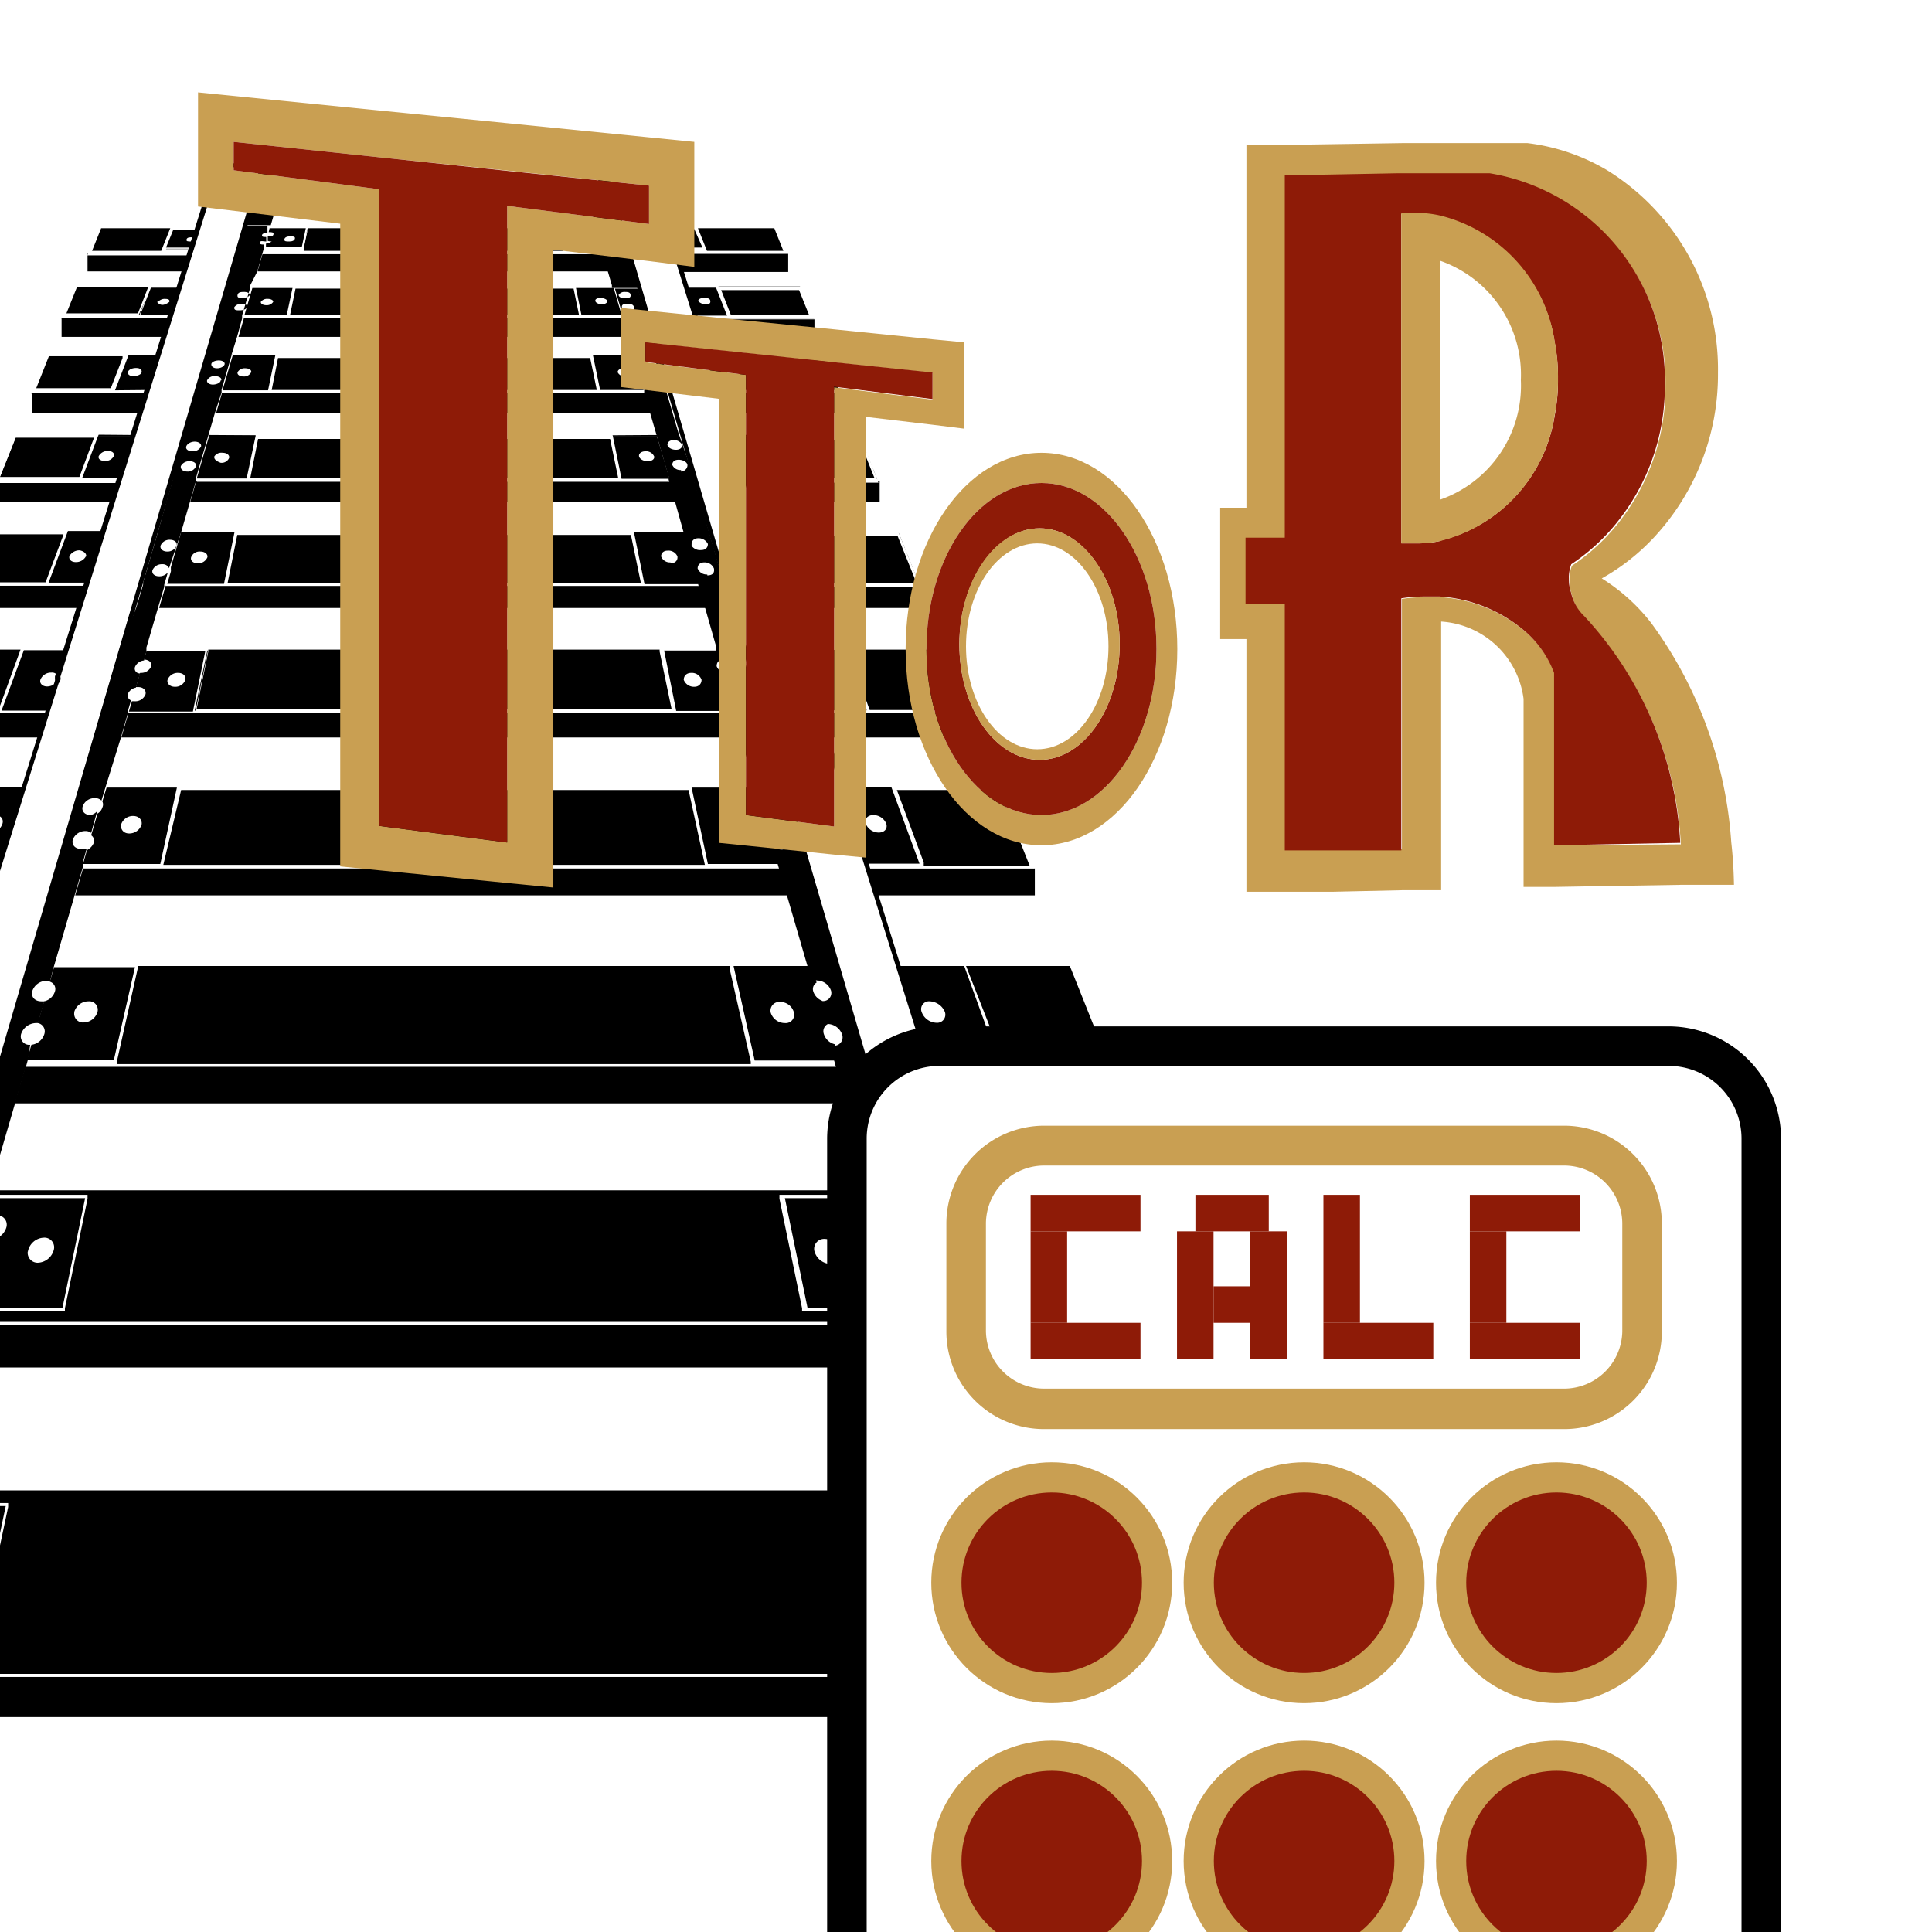 <svg id="Layer_1" data-name="Layer 1" xmlns="http://www.w3.org/2000/svg" viewBox="0 0 64 64"><defs><style>.cls-1{fill:#fff;}.cls-2{fill:none;}.cls-3{fill:#c99f52;}.cls-4,.cls-5{fill:#8e1b07;}.cls-4{stroke:#c99f52;stroke-miterlimit:10;}</style></defs><rect class="cls-1" width="64" height="64"/><polygon points="23.07 7.52 23.36 8.24 22.41 8.24 22.45 8.35 26.04 8.35 25.7 7.5 22.18 7.5 22.19 7.52 23.07 7.52"/><polygon points="6.3 8.24 5.43 8.24 5.72 7.52 6.53 7.52 6.54 7.5 3.32 7.5 2.98 8.35 6.27 8.35 6.3 8.24"/><polygon points="5.61 10.46 4.61 10.46 4.98 9.49 2.52 9.49 2.13 10.47 5.61 10.47 5.61 10.46"/><polygon points="24.18 10.46 23.11 10.46 23.11 10.47 26.89 10.47 26.5 9.49 23.8 9.49 24.18 10.46"/><polygon points="3.71 12.96 4.15 11.79 1.6 11.79 1.13 12.96 4.26 12.96 3.71 12.96"/><polygon points="25.08 12.96 24.52 12.96 27.89 12.96 27.42 11.79 24.64 11.79 25.08 12.96"/><polygon points="2.66 15.88 3.19 14.48 0.52 14.48 -0.04 15.88 3.63 15.88 2.66 15.88"/><polygon points="26.13 15.88 25.18 15.88 29.06 15.88 28.5 14.48 25.6 14.48 26.13 15.88"/><polygon points="2.19 17.65 -0.75 17.65 -1.43 19.35 1.55 19.35 2.19 17.65"/><polygon points="27.23 19.35 30.45 19.35 29.77 17.65 26.6 17.65 27.23 19.35"/><polygon points="26.55 21.48 28.02 21.48 28.79 23.54 32.13 23.54 31.3 21.46 26.54 21.46 26.55 21.48"/><polygon points="0.77 21.48 2.17 21.48 2.18 21.46 -2.27 21.46 -3.11 23.54 -0.01 23.54 0.77 21.48"/><polygon points="30.55 28.65 28.79 28.66 28.8 28.72 34.21 28.72 33.16 26.11 29.61 26.11 30.55 28.65"/><polygon points="29.82 31.97 31.98 31.96 33.16 35.15 30.81 35.15 30.85 35.27 36.83 35.27 35.49 31.91 29.8 31.91 29.82 31.97"/><polygon points="32.19 39.62 34.35 39.62 35.72 43.35 33.36 43.36 33.51 43.84 40.25 43.84 38.46 39.38 32.12 39.38 32.19 39.62"/><polygon points="37.15 55.49 44.92 55.49 42.45 49.31 35.22 49.31 35.38 49.83 37.92 49.82 39.69 54.65 36.89 54.66 37.15 55.49"/><polygon points="37.52 56.88 45 56.88 45 55.55 37.11 55.55 37.52 56.88"/><polygon points="40.33 45.3 40.33 43.89 33.47 43.89 33.91 45.3 40.33 45.3"/><polygon points="31.19 36.55 36.9 36.55 36.9 35.34 30.81 35.34 31.19 36.55"/><polygon points="29.04 29.66 34.28 29.66 34.28 28.77 28.77 28.77 29.04 29.66"/><polygon points="1.57 23.6 -3.19 23.6 -3.19 24.43 1.31 24.43 1.57 23.6"/><polygon points="27.41 24.43 32.21 24.43 32.21 23.6 27.15 23.6 27.41 24.43"/><polygon points="26.07 20.14 30.53 20.14 30.53 19.4 25.84 19.4 26.07 20.14"/><polygon points="2.88 19.4 -1.51 19.4 -1.51 20.14 2.65 20.14 2.88 19.4"/><polygon points="3.96 15.94 -0.12 15.94 -0.12 16.63 3.74 16.63 3.96 15.94"/><polygon points="24.98 16.63 29.14 16.63 29.14 15.94 24.76 15.94 24.98 16.63"/><polygon points="4.87 13.03 1.05 13.03 1.05 13.68 4.66 13.68 4.87 13.03"/><polygon points="24.05 13.68 27.97 13.68 27.97 13.03 23.85 13.03 24.05 13.68"/><polygon points="6.31 8.4 2.9 8.4 2.9 8.99 6.13 8.99 6.31 8.4"/><polygon points="5.64 10.54 2.04 10.54 2.04 11.16 5.45 11.16 5.64 10.54"/><polygon points="23.27 11.16 26.98 11.16 26.98 10.54 23.08 10.54 23.27 11.16"/><polygon points="19.92 8.25 18.74 8.25 18.59 7.53 19.7 7.53 19.7 7.5 9.02 7.5 9.01 7.53 10.19 7.53 10.05 8.25 8.8 8.25 8.77 8.35 19.95 8.35 19.92 8.25"/><polygon points="8.15 10.47 8.15 10.47 8.41 10.47 8.15 10.47"/><polygon points="9.56 10.47 19.23 10.47 19.03 9.49 9.76 9.49 9.56 10.47"/><polygon points="8.94 12.96 19.84 12.96 19.6 11.79 9.18 11.79 8.94 12.96"/><polygon points="8.52 14.48 8.23 15.88 20.55 15.88 20.27 14.48 8.52 14.48"/><polygon points="7.48 19.35 21.3 19.35 20.95 17.65 7.83 17.65 7.48 19.35"/><polygon points="4.93 21.49 6.88 21.49 6.45 23.54 22.34 23.54 21.91 21.49 23.78 21.49 23.77 21.46 4.94 21.46 4.93 21.49"/><polygon points="2.82 28.72 25.9 28.72 25.88 28.66 23.42 28.67 22.87 26.11 5.92 26.11 5.37 28.67 2.84 28.66 2.82 28.72"/><polygon points="0.94 35.17 0.91 35.28 27.81 35.28 27.78 35.18 24.96 35.18 24.24 32 26.85 31.99 26.83 31.92 1.89 31.92 1.87 31.99 4.54 32 3.83 35.18 0.94 35.17"/><polygon points="-1.47 43.37 -1.6 43.84 30.3 43.84 30.16 43.37 26.65 43.38 25.88 39.64 29.07 39.63 29 39.38 -0.3 39.38 -0.38 39.63 2.88 39.64 2.11 43.38 -1.47 43.37"/><polygon points="-4.77 54.67 -5.01 55.49 33.7 55.49 33.46 54.67 29.53 54.68 28.54 49.85 32.05 49.84 31.9 49.31 -3.2 49.31 -3.36 49.84 0.23 49.85 -0.77 54.68 -4.77 54.67"/><polygon points="-5.08 55.55 -5.47 56.88 34.16 56.88 33.77 55.55 -5.08 55.55"/><polygon points="-2.08 45.3 30.78 45.3 30.37 43.89 -1.68 43.89 -2.08 45.3"/><polygon points="0.48 36.55 28.24 36.55 27.88 35.34 0.84 35.34 0.48 36.55"/><polygon points="2.49 29.66 26.23 29.66 25.97 28.77 2.75 28.77 2.49 29.66"/><polygon points="4.02 24.43 24.7 24.43 24.46 23.6 4.26 23.6 4.02 24.43"/><polygon points="5.27 20.14 23.45 20.14 23.23 19.4 5.49 19.4 5.27 20.14"/><polygon points="6.3 16.63 22.42 16.63 22.22 15.94 6.5 15.94 6.3 16.63"/><polygon points="21.37 13.03 7.35 13.03 7.16 13.68 21.56 13.68 21.37 13.03"/><polygon points="20.02 8.4 8.7 8.4 8.53 8.99 20.19 8.99 20.02 8.4"/><polygon points="20.64 10.54 8.08 10.54 7.9 11.16 20.82 11.16 20.64 10.54"/><path class="cls-1" d="M25.65,7.56l.3.75H23.42l-.06-.15-.24-.6h2.53m.07-.1H22.1l0,.13H23l.24.61h-.93l.07.21h3.71l-.39-1Z"/><path class="cls-1" d="M5.64,7.56l-.24.6-.06.15H3.05l.3-.75H5.64m1-.1H3.28l-.39,1H6.3l.06-.21H5.5l.24-.61h.82Z"/><path class="cls-1" d="M4.89,9.56l-.32.82v0H2.2l.35-.87H4.89M6,9.45H2.48L2,10.53h3.6l0-.11h-1L5,9.53H6Z"/><path class="cls-1" d="M26.45,9.56l.35.87H24.21l0,0-.32-.82h2.58m.07-.11h-3.8l0,.08h1l.35.89H23l0,.11H27l-.44-1.08Z"/><polygon points="5.26 11.75 4.22 11.75 5.26 11.76 5.26 11.75"/><polygon class="cls-1" points="5.26 11.75 4.22 11.75 5.26 11.76 5.26 11.75"/><path class="cls-1" d="M4.06,11.86l-.39,1v0H1.2l.42-1.06H4.06m.16-.11H1.55L1,13H4.86l0-.1H3.77l.45-1.17Z"/><path class="cls-1" d="M27.38,11.86l.42,1.06H25.1v0l-.39-1h2.68m.07-.11h-2.9L25,12.92H23.8l0,.1H28l-.51-1.27Z"/><polygon points="24.55 11.75 23.44 11.75 23.44 11.76 24.55 11.75"/><polygon class="cls-1" points="24.55 11.75 23.44 11.75 23.44 11.76 24.55 11.75"/><path class="cls-1" d="M3.1,14.54,2.63,15.8l0,0H0l.52-1.3H3.1m.15-.1H.48L-.13,16H4l0-.11H2.73Z"/><path class="cls-1" d="M28.45,14.54l.52,1.3H26.15v0l-.48-1.26h2.79m.07-.1h-3l.53,1.4H24.72l0,.11h4.38Z"/><path class="cls-1" d="M2.1,17.72l-.59,1.57v0H-1.36l.64-1.59H2.1m1.33-.11H-.8l-.72,1.81H2.86l0-.09H1.61l.64-1.71H3.43Z"/><path class="cls-1" d="M29.72,17.72l.64,1.59h-3.1v0l-.59-1.57h3.06m.07-.11H26.51l.64,1.71H25.8l0,.09h4.69l-.73-1.81Z"/><path class="cls-1" d="M31.25,21.52l.79,2H28.81l-.73-2h3.17m.07-.1H26.46l0,.12H28l.74,2H27.12l0,.08H32.2l-.88-2.19Z"/><path class="cls-1" d="M.68,21.52l-.73,2H-3l.79-2H.68m1.56-.1H-2.32l-.88,2.19H1.56l0-.08H.05l.74-2H2.2l0-.12Z"/><path class="cls-1" d="M-.91,26.17l-.89,2.4,0,.11H-5.12l1-2.51h3.2m1.7-.11h-5l-1.09,2.72H-.06l0-.17H-1.7l.94-2.53H.78Z"/><path class="cls-1" d="M33.11,26.17l1,2.51H30.6l0-.11-.89-2.4h3.44m.07-.11H27.91v0h1.61l.94,2.53H28.7l.05.17h5.52l-1.09-2.72Z"/><path class="cls-1" d="M35.44,32l1.3,3.25H33.22l0-.14L32,32h3.4m.07-.11H29.72l.05.16h2.17l1.13,3.09H30.73l.07.23h6.1l-1.39-3.47Z"/><path class="cls-1" d="M38.43,39.43l1.74,4.36H33.55l-.12-.38H35.8l-.06-.15-1.33-3.63,0-.07H32.23l0-.14h6.24m.07-.1H32.05l.1.35h2.16l1.34,3.63H33.29l.18.58h6.86L38.5,39.33Z"/><path class="cls-1" d="M42.41,49.37l2.43,6.07H37.19L37,54.71h2.8l0-.14L38,49.84l0-.07H35.42l-.13-.41h7.12m.07-.11H35.15l.19.62h2.54l1.73,4.73H36.82l.29.93H45l-2.52-6.28Z"/><polygon points="27.96 13.03 27.96 13.03 27.96 13.04 27.96 13.03"/><polygon points="1.04 13.03 1.04 13.04 1.04 13.03 1.04 13.03"/><polygon points="23.84 13.04 27.96 13.04 27.96 13.03 23.84 13.03 23.84 13.04"/><polygon points="4.86 13.03 1.04 13.03 1.04 13.04 4.86 13.04 4.86 13.03"/><polygon points="22.58 9.01 26.11 9.01 26.11 8.41 22.4 8.41 22.58 9.01"/><polygon points="2.03 10.53 2.03 10.55 2.04 10.53 2.03 10.53"/><polygon points="26.97 10.53 26.96 10.53 26.97 10.55 26.97 10.53"/><polygon points="5.64 10.53 2.04 10.53 2.03 10.55 5.63 10.55 5.64 10.53"/><polygon points="23.06 10.55 26.97 10.55 26.96 10.53 23.06 10.53 23.06 10.55"/><polygon class="cls-2" points="24.69 24.45 4.01 24.45 3.53 26.06 25.16 26.06 24.69 24.45"/><polygon class="cls-2" points="28.23 36.55 0.47 36.55 -0.34 39.33 29.04 39.33 28.23 36.55"/><polygon class="cls-2" points="23.43 20.15 5.26 20.15 4.89 21.42 23.8 21.42 23.43 20.15"/><polygon class="cls-2" points="26.21 29.67 2.48 29.67 1.84 31.87 26.86 31.87 26.21 29.67"/><polygon class="cls-2" points="30.78 45.3 -2.08 45.3 -3.24 49.26 31.94 49.26 30.78 45.3"/><polygon class="cls-2" points="20.18 9.01 8.52 9.01 8.39 9.45 20.31 9.45 20.18 9.01"/><polygon class="cls-2" points="8.46 14.44 20.3 14.44 20.29 14.42 21.76 14.41 21.55 13.69 7.15 13.69 6.94 14.41 8.47 14.42 8.46 14.44"/><polygon class="cls-2" points="20.81 11.17 7.89 11.17 7.71 11.75 20.98 11.75 20.81 11.17"/><polygon class="cls-2" points="22.41 16.64 6.29 16.64 6 17.61 22.69 17.61 22.41 16.64"/><path class="cls-1" d="M18.53,7.56v.06l.13.61v.08h-8.6V8.23l.13-.61V7.56h8.3m1.19-.11H9l0,.14h1.19L10,8.21H8.75l-.06.21H20l-.06-.21H18.77l-.12-.62h1.11l0-.14Z"/><path class="cls-1" d="M19,9.56h0l.18.87H9.61l.18-.87H19m1.34-.11H8.39l0,.09H9.69l-.19.89H8.1l0,.1H20.62l0-.1H19.26l-.18-.89h1.25l0-.09Z"/><path class="cls-1" d="M19.55,11.86l.22,1.06H9l.21-1.06H19.55M21,11.75H9.13l-.24,1.16H7.37l0,.09h14l0-.09H19.88l-.24-1.16H21Z"/><path class="cls-1" d="M20.21,14.54l.27,1.3H8.29l.26-1.3H20.21m.09-.1H8.47l-.3,1.42H6.52l0,.1H22.21l0-.1H20.59l-.29-1.42Z"/><path class="cls-1" d="M20.9,17.72l.33,1.59H7.54l.32-1.59h13m1.79-.11H6v0H7.77l-.35,1.72H5.5l0,.08H23.22l0-.08H21.34L21,17.63H22.7v0Z"/><path class="cls-1" d="M21.85,21.52v.06l.4,1.92H6.51l.39-1.92v-.06H21.85m1.95-.1H4.89l0,.13h2l-.41,2H4.27l0,.07H24.44l0-.07H22.37l-.4-2h1.87l0-.13Z"/><path class="cls-1" d="M22.81,26.17l.54,2.48v0H5.41v0L6,26.17H22.81m2.35-.11H3.53v0H5.85l-.54,2.53H2.79l0,.16H26l0-.16H23.45l-.54-2.53h2.26v0Z"/><path class="cls-1" d="M24.17,32l0,.09.7,3.08v.08h-21l0-.08.69-3.08,0-.09H24.17M1,35.23H1m26.76,0h0m-.87-3.36h-25L1.79,32H4.47l-.7,3.08H.89l-.06.22h27l-.06-.22H25l-.69-3.08h2.61l-.05-.17Z"/><path class="cls-1" d="M29,39.43l0,.15H25.82l0,.13.75,3.63,0,.08h3.51l.11.37H-1.53l.1-.37H2.15l0-.08.75-3.63,0-.13H-.31l0-.15H29m.08-.1H-.34l-.11.36H2.82l-.75,3.63H-1.51l-.17.57H30.37l-.17-.57H26.69l-.75-3.63h3.2l-.1-.36Z"/><path class="cls-1" d="M31.86,49.37l.12.42H28.47l0,.13,1,4.72,0,.09h.09l3.84,0,.21.72H-4.94l.21-.72,3.92,0h.08l0-.09,1-4.72,0-.13H-3.29l.13-.42h35m.08-.11H-3.24l-.19.63H.16l-1,4.73h-4l-.27.92H33.77l-.27-.92H29.58l-1-4.73h3.52l-.18-.63Z"/><polygon points="21.35 13.03 7.34 13.03 7.34 13.04 21.36 13.04 21.35 13.03"/><polygon points="20.62 10.53 8.07 10.53 8.06 10.55 20.63 10.55 20.62 10.53"/><polygon points="7.71 11.75 6.87 11.75 6.87 11.76 7.71 11.76 7.71 11.75"/><polygon points="20.98 11.76 21.83 11.76 21.83 11.75 20.98 11.75 20.98 11.76"/><path class="cls-1" d="M1.44,41a.53.53,0,0,0-.52.41.33.33,0,0,0,.33.42.57.57,0,0,0,.53-.42A.32.32,0,0,0,1.44,41Z"/><path class="cls-1" d="M-.11,40.23a.57.57,0,0,0-.53.39A.31.31,0,0,0-.32,41a.56.56,0,0,0,.53-.4A.31.31,0,0,0-.11,40.23Z"/><path class="cls-1" d="M2.93,33.19a.5.5,0,0,0-.47.35.29.29,0,0,0,.31.35.49.49,0,0,0,.46-.35A.28.28,0,0,0,2.93,33.19Z"/><path class="cls-1" d="M1.47,34.25a.28.28,0,0,0-.22-.36L1,34.61a.51.51,0,0,0,.43-.36Z"/><path class="cls-1" d="M1.18,33.89a.53.53,0,0,0-.49.36.28.28,0,0,0,.3.36H1l.21-.72Z"/><path class="cls-1" d="M1.82,32.84a.25.25,0,0,0-.17-.32l-.19.65A.47.47,0,0,0,1.82,32.84Z"/><path class="cls-1" d="M1.53,32.5a.5.5,0,0,0-.47.34c-.05.19.08.34.3.34h.1l.19-.65-.12,0Z"/><path class="cls-1" d="M-.17,27a.47.47,0,0,0-.43.29c-.05.16.06.29.25.29a.46.46,0,0,0,.43-.29C.13,27.15,0,27-.17,27Z"/><path class="cls-1" d="M4.41,27a.41.41,0,0,0-.4.29c0,.16.08.29.27.29a.43.43,0,0,0,.41-.29c0-.16-.09-.29-.28-.29Z"/><path class="cls-1" d="M3.15,27.91a.23.23,0,0,0-.08-.24l-.15.49a.43.43,0,0,0,.23-.25Z"/><path class="cls-1" d="M2.88,27.61a.44.44,0,0,0-.42.29c0,.17.07.3.27.31a.45.45,0,0,0,.19-.05l.15-.49A.31.31,0,0,0,2.88,27.61Z"/><path class="cls-1" d="M3.43,26.75a.23.23,0,0,0,0-.2l-.12.4A.35.35,0,0,0,3.43,26.75Z"/><path class="cls-1" d="M3.17,26.47a.42.42,0,0,0-.4.27c0,.16.07.29.26.29A.41.41,0,0,0,3.27,27l.12-.4a.29.29,0,0,0-.22-.08Z"/><path class="cls-1" d="M1.7,22.28a.38.38,0,0,0-.36.23c0,.12.06.23.22.23a.43.43,0,0,0,.31-.14l.06-.18a.22.22,0,0,0-.23-.14Z"/><path class="cls-1" d="M1.93,22.51a.14.14,0,0,0,0-.09l-.06.18A.24.24,0,0,0,1.93,22.51Z"/><path class="cls-1" d="M5.9,22.29a.36.36,0,0,0-.35.23c0,.12.08.23.24.23a.35.35,0,0,0,.35-.23C6.17,22.39,6.06,22.29,5.9,22.29Z"/><path class="cls-1" d="M4.82,23c0-.13-.07-.24-.24-.24H4.5l-.13.45h.09A.36.36,0,0,0,4.82,23Z"/><path class="cls-1" d="M4.23,23a.18.18,0,0,0,.14.23l.13-.45a.35.35,0,0,0-.27.22Z"/><path class="cls-1" d="M5.05,22.07c0-.12-.08-.22-.24-.22h0l-.12.43H4.7a.36.36,0,0,0,.35-.22Z"/><path class="cls-1" d="M4.47,22.07c0,.1,0,.19.17.21l.12-.43A.33.33,0,0,0,4.47,22.07Z"/><path class="cls-1" d="M2.64,18.26a.35.35,0,0,0-.33.19c0,.11,0,.2.2.2a.37.37,0,0,0,.34-.2c0-.1-.06-.19-.21-.19Z"/><path class="cls-1" d="M6.64,18.27a.3.3,0,0,0-.31.19c0,.11.07.2.22.2a.33.33,0,0,0,.32-.2C6.89,18.36,6.79,18.27,6.64,18.27Z"/><path class="cls-1" d="M5.66,18.79l0,.14a.25.25,0,0,0,0-.07v-.07Z"/><path class="cls-1" d="M5.44,18.66a.33.33,0,0,0-.33.2c0,.11.07.2.22.2a.39.39,0,0,0,.29-.12l0-.14a.21.21,0,0,0-.22-.14Z"/><path class="cls-1" d="M5.53,18.27a.32.32,0,0,0,.32-.2c0-.1-.07-.19-.22-.19a.32.32,0,0,0-.31.19C5.29,18.18,5.39,18.27,5.53,18.27Z"/><polygon points="4.43 14.41 3.27 14.4 3.25 14.44 4.42 14.44 4.43 14.41"/><polygon points="8.47 14.42 6.94 14.41 6.93 14.44 8.46 14.44 8.47 14.42"/><path class="cls-1" d="M3.47,15.27a.31.31,0,0,0,.3-.16c0-.09-.06-.17-.2-.17a.33.33,0,0,0-.3.17C3.24,15.2,3.33,15.27,3.47,15.27Z"/><path class="cls-1" d="M7.38,15c-.13,0-.26.07-.28.16s.07.17.21.17a.27.27,0,0,0,.28-.16C7.61,15,7.52,15,7.38,15Z"/><path class="cls-1" d="M6.2,15.61a.28.28,0,0,0,.29-.16c0-.1-.07-.17-.2-.17a.31.31,0,0,0-.3.16c0,.1.07.17.21.17Z"/><path class="cls-1" d="M6.37,15c.14,0,.27-.07.29-.16s-.07-.16-.21-.16-.26.07-.28.16S6.23,15,6.37,15Z"/><path class="cls-1" d="M4.42,12.46c.13,0,.25-.06.27-.13s-.06-.14-.18-.14-.25.06-.27.13.06.14.18.14Z"/><path class="cls-1" d="M8.13,12.2a.27.27,0,0,0-.26.13c0,.08.07.14.2.14a.25.25,0,0,0,.25-.14C8.34,12.26,8.25,12.2,8.13,12.2Z"/><path class="cls-1" d="M7.07,12.74c.12,0,.24-.06.26-.14s-.07-.14-.19-.14a.26.26,0,0,0-.26.14c0,.07.06.14.19.14Z"/><path class="cls-1" d="M7.21,12.2a.26.26,0,0,0,.25-.13c0-.07-.06-.13-.19-.13S7,12,7,12.07s.06.13.19.13Z"/><path class="cls-1" d="M5.44,9.87c-.11,0-.21,0-.23.1s.06.1.17.1.22-.05.23-.1S5.55,9.87,5.44,9.87Z"/><path class="cls-1" d="M8.87,9.87a.26.26,0,0,0-.23.1c0,.06.07.11.18.11S9,10,9.05,10,9,9.87,8.87,9.87Z"/><path class="cls-1" d="M7.94,10.28c.11,0,.21,0,.23-.1s-.07-.11-.18-.11a.25.25,0,0,0-.23.11C7.75,10.23,7.83,10.28,7.94,10.28Z"/><path class="cls-1" d="M8,9.87c.11,0,.21,0,.23-.1s-.07-.1-.18-.1-.21,0-.22.1.06.1.17.1Z"/><path class="cls-1" d="M6.18,7.89s.05.07.15.07h.12l0-.11-.1,0c-.1,0-.19,0-.2.07Z"/><path class="cls-1" d="M9.61,7.83c-.1,0-.19,0-.19.07s.06.07.16.07.19,0,.19-.07S9.71,7.83,9.61,7.83Z"/><path class="cls-1" d="M9,8S8.94,8,8.84,8h0l0,.14h0C8.91,8.11,9,8.08,9,8Z"/><path class="cls-1" d="M8.64,8s0,.06.14.07l0-.14c-.09,0-.17,0-.18.07Z"/><path class="cls-1" d="M9.07,7.76S9,7.69,8.91,7.69h0l0,.13h0C9,7.83,9.06,7.79,9.07,7.76Z"/><path class="cls-1" d="M8.72,7.76s0,.06.14.06l0-.13C8.81,7.69,8.73,7.72,8.72,7.76Z"/><path class="cls-1" d="M37.1,52.16a.78.78,0,0,0-.69-.53c-.29,0-.44.24-.35.54a.78.78,0,0,0,.69.54A.38.38,0,0,0,37.1,52.16Z"/><path class="cls-1" d="M30.29,51.65a.42.42,0,0,0-.4.54.72.72,0,0,0,.65.54.42.42,0,0,0,.4-.55.7.7,0,0,0-.65-.53Z"/><path class="cls-1" d="M32.31,53.28a.75.75,0,0,0,.68.56.45.45,0,0,0,.26-.09l-.28-1a.68.68,0,0,0-.27-.07A.41.41,0,0,0,32.31,53.28Z"/><path class="cls-1" d="M33.37,53.27a.74.74,0,0,0-.4-.48l.28,1a.45.45,0,0,0,.12-.48Z"/><path class="cls-1" d="M31.77,51.11a.71.71,0,0,0,.65.53.59.59,0,0,0,.2,0l-.28-1a.58.58,0,0,0-.19,0,.39.39,0,0,0-.38.52Z"/><path class="cls-1" d="M32.8,51.11a.73.73,0,0,0-.46-.48l.28,1A.41.41,0,0,0,32.8,51.11Z"/><path class="cls-1" d="M33.23,41.43a.62.62,0,0,0-.56-.41h-.09l.25.81h.1a.3.3,0,0,0,.3-.42Z"/><path class="cls-1" d="M27.51,41.87a.33.33,0,0,0,.34-.42.57.57,0,0,0-.53-.41.33.33,0,0,0-.34.41A.57.57,0,0,0,27.51,41.87Z"/><path class="cls-1" d="M29,42.29a.61.61,0,0,0,.55.43.33.33,0,0,0,.33-.44.6.6,0,0,0-.55-.42A.33.33,0,0,0,29,42.29Z"/><path class="cls-1" d="M29.08,41a.31.31,0,0,0,.32-.41.56.56,0,0,0-.53-.39.31.31,0,0,0-.32.4.57.57,0,0,0,.53.4Z"/><path class="cls-1" d="M31,33.88a.27.27,0,0,0,.28-.36.57.57,0,0,0-.5-.35.26.26,0,0,0-.27.35A.53.53,0,0,0,31,33.88Z"/><path class="cls-1" d="M26,33.89a.28.28,0,0,0,.3-.35.47.47,0,0,0-.46-.35.29.29,0,0,0-.31.35A.49.49,0,0,0,26,33.89Z"/><path class="cls-1" d="M27.29,34.25a.5.5,0,0,0,.36.34l-.2-.68a.27.27,0,0,0-.16.34Z"/><path class="cls-1" d="M27.77,34.61a.28.28,0,0,0,.3-.36.52.52,0,0,0-.48-.36l-.14,0,.2.69Z"/><path class="cls-1" d="M26.94,32.84a.49.49,0,0,0,.29.31l-.17-.61A.26.26,0,0,0,26.94,32.84Z"/><path class="cls-1" d="M27.41,33.18a.27.27,0,0,0,.29-.34.5.5,0,0,0-.47-.34.48.48,0,0,0-.18,0l.18.61A.57.57,0,0,0,27.41,33.18Z"/><path class="cls-1" d="M29.11,27.6c.19,0,.3-.13.25-.29a.46.46,0,0,0-.43-.29c-.18,0-.3.13-.25.29A.46.46,0,0,0,29.11,27.6Z"/><path class="cls-1" d="M24.48,27.61c.19,0,.31-.13.28-.29a.43.43,0,0,0-.41-.29c-.18,0-.31.13-.27.29a.41.41,0,0,0,.4.29Z"/><path class="cls-1" d="M25.62,27.91a.43.43,0,0,0,.14.2l-.11-.39A.21.21,0,0,0,25.62,27.91Z"/><path class="cls-1" d="M26,28.2c.19,0,.31-.13.26-.3a.44.44,0,0,0-.42-.29.26.26,0,0,0-.23.11l.11.39A.47.47,0,0,0,26,28.2Z"/><path class="cls-1" d="M25.33,26.75a.21.21,0,0,0,.07.12l-.07-.23A.2.2,0,0,0,25.33,26.75Z"/><path class="cls-1" d="M25.74,27a.24.24,0,0,0,.26-.29.41.41,0,0,0-.41-.27c-.14,0-.24.06-.26.16l.07.24a.43.43,0,0,0,.34.16Z"/><path class="cls-1" d="M27.2,22.74c.17,0,.27-.11.23-.23a.4.4,0,0,0-.37-.23c-.16,0-.26.1-.22.23A.38.38,0,0,0,27.2,22.74Z"/><path class="cls-1" d="M23,22.75c.16,0,.27-.11.24-.23a.34.34,0,0,0-.34-.23c-.17,0-.27.1-.25.23A.35.35,0,0,0,23,22.75Z"/><path class="cls-1" d="M23.94,23a.38.38,0,0,0,.36.23h0l-.14-.47h0c-.16,0-.27.11-.24.24Z"/><path class="cls-1" d="M24.54,23a.4.4,0,0,0-.35-.23l.14.47C24.48,23.2,24.57,23.1,24.54,23Z"/><path class="cls-1" d="M23.72,22.07a.35.35,0,0,0,.34.22l-.13-.44c-.15,0-.24.1-.21.22Z"/><path class="cls-1" d="M24.06,22.29c.17,0,.27-.1.24-.22a.35.35,0,0,0-.35-.22h0l.13.44Z"/><path class="cls-1" d="M25.92,18.45a.34.34,0,0,0,.33.2c.15,0,.24-.09.21-.2a.38.38,0,0,0-.33-.19C26,18.26,25.88,18.35,25.92,18.45Z"/><path class="cls-1" d="M22.21,18.66c.15,0,.25-.09.23-.2a.32.32,0,0,0-.32-.19c-.15,0-.25.09-.22.19a.31.31,0,0,0,.31.2Z"/><path class="cls-1" d="M23.11,18.86a.32.32,0,0,0,.32.2c.15,0,.25-.09.22-.2a.33.33,0,0,0-.32-.2c-.15,0-.25.09-.22.2Z"/><path class="cls-1" d="M22.91,18.07a.33.33,0,0,0,.32.2c.15,0,.24-.09.22-.2a.34.34,0,0,0-.32-.19C23,17.88,22.89,18,22.91,18.07Z"/><polygon points="25.51 14.44 25.5 14.4 24.27 14.41 24.28 14.44 25.51 14.44"/><polygon points="20.3 14.44 21.77 14.44 21.76 14.41 20.29 14.42 20.3 14.44"/><path class="cls-1" d="M25,15.11a.33.33,0,0,0,.3.16c.14,0,.23-.07.2-.16a.32.32,0,0,0-.3-.17C25.05,14.94,25,15,25,15.11Z"/><path class="cls-1" d="M21.45,15.28c.14,0,.24-.07.22-.16a.29.29,0,0,0-.29-.17c-.14,0-.23.08-.21.17s.15.16.28.16Z"/><path class="cls-1" d="M22.27,15.45a.28.28,0,0,0,.29.16c.14,0,.23-.07.21-.17s-.16-.16-.29-.16S22.25,15.35,22.27,15.45Z"/><path class="cls-1" d="M22.11,14.79c0,.09.15.16.28.16s.23-.07.21-.16a.3.3,0,0,0-.29-.16c-.13,0-.23.07-.2.16Z"/><path class="cls-1" d="M24.07,12.33a.31.31,0,0,0,.27.13c.12,0,.21-.06.18-.14s-.14-.13-.26-.13S24.05,12.25,24.07,12.33Z"/><path class="cls-1" d="M20.7,12.47c.12,0,.21-.06.19-.14s-.13-.13-.25-.13-.21.06-.2.13A.26.26,0,0,0,20.7,12.47Z"/><path class="cls-1" d="M21.43,12.6c0,.08.14.14.26.14s.22-.07.2-.14-.14-.14-.27-.14S21.41,12.52,21.43,12.6Z"/><path class="cls-1" d="M21.3,12.07a.27.27,0,0,0,.26.13c.12,0,.2-.06.19-.13s-.14-.13-.26-.13S21.28,12,21.3,12.07Z"/><path class="cls-1" d="M23.15,10a.26.26,0,0,0,.23.1c.12,0,.19-.05.17-.1s-.12-.1-.23-.1-.19,0-.17.1Z"/><path class="cls-1" d="M19.94,10.08c.11,0,.19-.05.18-.11s-.11-.1-.22-.1-.19.05-.18.1S19.83,10.08,19.94,10.08Z"/><path class="cls-1" d="M20.6,10.18c0,.06.11.1.23.1s.19,0,.17-.1-.11-.11-.23-.11S20.58,10.12,20.6,10.18Z"/><path class="cls-1" d="M20.49,9.77c0,.06.12.1.23.1s.19,0,.18-.1-.12-.1-.23-.1S20.48,9.72,20.49,9.77Z"/><path d="M-3.65,50.66a.59.59,0,0,1,.26-.07.4.4,0,0,1,.38.53.7.7,0,0,1-.65.52.45.45,0,0,1-.26-.08l-.37,1.28a.67.67,0,0,1,.35-.12.41.41,0,0,1,.39.56.75.75,0,0,1-.67.56.39.39,0,0,1-.32-.15l-.27.93h4l1-4.73H-3.43l-.22.77Zm1.48,1.52a.69.69,0,0,1,.64-.53.41.41,0,0,1,.4.54.7.7,0,0,1-.64.54A.41.41,0,0,1-2.17,52.18Z"/><path d="M-1.51,43.32H2.07l.75-3.63H-.45l-1.06,3.63Zm1.31-1a.61.61,0,0,1-.55.43.33.33,0,0,1-.33-.44.61.61,0,0,1,.55-.42.33.33,0,0,1,.33.43Zm1.12-.84A.56.56,0,0,1,1.44,41a.32.32,0,0,1,.34.41.57.57,0,0,1-.53.42A.33.33,0,0,1,.92,41.45Zm-.71-.82a.56.56,0,0,1-.53.4.31.31,0,0,1-.32-.41.57.57,0,0,1,.53-.39.31.31,0,0,1,.32.4Z"/><path d="M1.65,32.52a.25.25,0,0,1,.17.32.48.48,0,0,1-.36.33l-.21.72a.28.28,0,0,1,.22.36.51.51,0,0,1-.43.36l-.15.51H3.77l.7-3.08H1.79l-.14.48Zm.81,1a.49.49,0,0,1,.47-.35.28.28,0,0,1,.3.35.49.49,0,0,1-.46.35A.29.29,0,0,1,2.46,33.54Z"/><path d="M.79,26.08H-.76l-.94,2.53H0ZM-.35,27.6c-.19,0-.3-.13-.25-.29A.47.47,0,0,1-.17,27c.19,0,.3.13.25.29A.46.46,0,0,1-.35,27.6Z"/><path d="M3.39,26.55a.23.23,0,0,1,0,.2.35.35,0,0,1-.16.2l-.21.72a.22.22,0,0,1,.09.24.46.46,0,0,1-.23.25l-.13.46H5.31l.55-2.53H3.53l-.14.46Zm.62.77a.41.41,0,0,1,.4-.29c.19,0,.31.13.28.29a.43.43,0,0,1-.41.29C4.09,27.61,4,27.48,4,27.32Z"/><path d="M1.87,22.6a.43.43,0,0,1-.31.14c-.16,0-.26-.11-.22-.23a.38.38,0,0,1,.36-.23.22.22,0,0,1,.23.14l.27-.88H.79l-.74,2H1.58Z"/><path d="M4.77,21.85h0c.16,0,.27.1.24.22a.36.36,0,0,1-.35.22H4.64l-.14.47h.08c.17,0,.27.11.24.24a.36.36,0,0,1-.36.23H4.37l-.1.34H6.39l.41-2H4.85l-.08.3Zm.78.67a.36.36,0,0,1,.35-.23c.16,0,.27.1.24.23a.35.35,0,0,1-.35.23C5.63,22.75,5.52,22.64,5.55,22.52Z"/><path d="M3.3,18l.12-.41H2.25l-.64,1.71H2.89Zm-.45.42a.37.37,0,0,1-.34.2c-.15,0-.24-.09-.21-.2a.38.38,0,0,1,.34-.19C2.79,18.26,2.88,18.35,2.85,18.45Z"/><path d="M5.66,18.79v.07a.25.25,0,0,1,0,.07l-.12.41H7.42l.35-1.72H6Zm.67-.33a.3.3,0,0,1,.31-.19c.15,0,.25.09.23.19a.33.33,0,0,1-.32.2c-.15,0-.25-.09-.22-.2Z"/><path d="M4.42,14.44H3.25l-.53,1.4H4Zm-.65.67a.31.31,0,0,1-.3.16c-.14,0-.23-.07-.2-.16a.33.33,0,0,1,.3-.17C3.71,14.94,3.8,15,3.77,15.11Z"/><path d="M6.52,15.85H8.17l.3-1.42H6.93l-.41,1.41Zm.58-.73A.28.28,0,0,1,7.38,15c.14,0,.23.08.21.17a.27.27,0,0,1-.28.16C7.17,15.28,7.08,15.21,7.1,15.12Z"/><path d="M4.89,12.92l.37-1.16h-1l-.45,1.17Zm-.2-.59c0,.07-.14.13-.27.13s-.2-.06-.18-.14.14-.13.27-.13.2.06.18.14Z"/><path d="M7.37,12.93H8.88l.24-1.16H7.71Zm.5-.6a.27.27,0,0,1,.26-.13c.12,0,.21.06.19.13a.26.26,0,0,1-.26.14C7.94,12.47,7.85,12.41,7.87,12.33Z"/><path d="M6,9.53H5l-.35.89h1L6,9.53ZM5.61,10s-.12.1-.23.1S5.19,10,5.21,10s.12-.1.23-.1S5.63,9.91,5.61,10Z"/><path d="M8.1,10.43H9.5l.19-.89H8.36ZM8.64,10a.26.26,0,0,1,.23-.1c.11,0,.19.05.18.1a.25.25,0,0,1-.23.11c-.11,0-.19-.05-.18-.11Z"/><path d="M6.44,8H6.33c-.1,0-.17,0-.15-.07s.1-.07.2-.07l.1,0,.08-.25H5.74L5.5,8.2h.86L6.44,8Z"/><path d="M8.9,7.69h0c.1,0,.17,0,.16.07s-.09.07-.19.07h0l0,.15h0C8.94,8,9,8,9,8s-.1.07-.19.07h0l0,.1H10l.13-.61H8.93Zm.71.14c.1,0,.17,0,.16.07S9.68,8,9.58,8s-.17,0-.16-.07S9.51,7.83,9.61,7.83Z"/><path d="M37.88,49.87H35.34l1.48,4.73h2.79Zm-1.13,2.84a.78.78,0,0,1-.69-.54.37.37,0,0,1,.35-.54.78.78,0,0,1,.69.53.38.38,0,0,1-.35.55Z"/><path d="M33,53.84a.75.75,0,0,1-.68-.56.41.41,0,0,1,.39-.56.68.68,0,0,1,.27.07l-.35-1.19a.42.42,0,0,1-.2,0,.71.71,0,0,1-.65-.52.4.4,0,0,1,.38-.53.65.65,0,0,1,.19,0l-.22-.74H28.6l1,4.73H33.5l-.25-.87a.45.45,0,0,1-.26.09Zm-2.45-1.11a.7.7,0,0,1-.65-.54.42.42,0,0,1,.4-.54.71.71,0,0,1,.65.53.42.42,0,0,1-.4.55Z"/><path d="M32.58,41h.09a.62.62,0,0,1,.56.41.3.3,0,0,1-.3.42h-.1l.46,1.47h2.36l-1.34-3.63H32.15L32.58,41Z"/><path d="M29.14,39.69H26l.75,3.63h3.5l-1.06-3.63Zm-1.63,2.18a.57.57,0,0,1-.53-.42.33.33,0,0,1,.34-.41.57.57,0,0,1,.53.41A.34.34,0,0,1,27.51,41.87Zm1-1.24a.31.31,0,0,1,.32-.4.56.56,0,0,1,.53.39.31.31,0,0,1-.32.41.57.57,0,0,1-.53-.4Zm1,2.09a.61.61,0,0,1-.55-.43.33.33,0,0,1,.33-.43.6.6,0,0,1,.55.42.33.33,0,0,1-.33.44Z"/><path d="M30.73,35.11h2.34L31.94,32H29.77Zm.07-1.94a.57.57,0,0,1,.5.35.27.27,0,0,1-.28.36.54.54,0,0,1-.49-.36.26.26,0,0,1,.27-.35Z"/><path d="M27.65,34.59a.5.5,0,0,1-.36-.34.27.27,0,0,1,.16-.34l-.22-.76a.49.49,0,0,1-.29-.31.25.25,0,0,1,.11-.29L26.91,32H24.3L25,35.13h2.82l-.16-.53ZM26,33.89a.49.49,0,0,1-.47-.35.29.29,0,0,1,.31-.35.47.47,0,0,1,.46.35A.28.28,0,0,1,26,33.89Z"/><path d="M28.7,28.61h1.76l-.93-2.53H27.91ZM28.93,27a.46.46,0,0,1,.43.29c.05.16-.06.29-.25.29a.47.47,0,0,1-.43-.29c-.05-.16.06-.29.25-.29Z"/><path d="M25.76,28.11a.43.43,0,0,1-.14-.2.21.21,0,0,1,0-.19l-.25-.85a.29.29,0,0,1-.07-.12.24.24,0,0,1,0-.12l-.16-.54H22.91l.54,2.53h2.46l-.15-.51Zm-1.28-.5a.41.41,0,0,1-.4-.29c0-.16.08-.29.27-.29a.43.43,0,0,1,.41.29C24.79,27.48,24.67,27.61,24.48,27.61Z"/><path d="M27.11,23.53h1.6l-.74-2H26.49l.62,2Zm-.05-1.25a.41.41,0,0,1,.37.23c0,.12-.06.23-.23.23a.4.4,0,0,1-.36-.23c0-.12.06-.23.22-.23Z"/><path d="M24.33,23.21h0a.38.38,0,0,1-.36-.23c0-.13.08-.24.24-.24h0l-.13-.45a.35.35,0,0,1-.34-.22c0-.12.06-.21.21-.22l-.09-.3H22l.4,2h2.05ZM23,22.75a.36.36,0,0,1-.35-.23c0-.13.09-.23.25-.23a.34.34,0,0,1,.34.23c0,.12-.08.23-.24.23Z"/><path d="M25.8,19.33h1.35l-.64-1.71H25.27Zm.33-1.07a.38.38,0,0,1,.33.19c0,.11-.06.2-.21.2a.35.35,0,0,1-.33-.19c0-.11.06-.2.21-.2Z"/><path d="M22.7,17.63H21l.35,1.72H23.2Zm-.49,1a.31.31,0,0,1-.31-.2c0-.1.07-.19.22-.19a.32.32,0,0,1,.32.19C22.46,18.57,22.36,18.66,22.21,18.66Z"/><path d="M24.72,15.84H26l-.53-1.4H24.28l.44,1.4Zm.47-.9a.32.32,0,0,1,.3.17c0,.09-.06.16-.2.16a.33.33,0,0,1-.3-.16C25,15,25.05,14.94,25.19,14.94Z"/><path d="M21.76,14.44H20.3l.29,1.42h1.59l-.42-1.41Zm-.3.84c-.14,0-.27-.07-.29-.16s.07-.17.21-.17a.29.29,0,0,1,.29.17C21.69,15.21,21.59,15.28,21.46,15.28Z"/><path d="M23.8,12.92H25l-.44-1.17H23.44l.36,1.16Zm.46-.73c.12,0,.24.06.26.13s-.06.14-.18.14a.31.31,0,0,1-.27-.13C24.05,12.25,24.13,12.19,24.26,12.19Z"/><path d="M21,11.76H19.64l.24,1.16h1.44Zm-.28.71a.26.26,0,0,1-.26-.14c0-.07.08-.13.2-.13s.24.06.25.13S20.82,12.47,20.7,12.47Z"/><path d="M23,10.42h1.07l-.35-.89h-1Zm.3-.55c.11,0,.22,0,.23.1s-.05.1-.16.1a.27.27,0,0,1-.24-.1C23.13,9.91,23.21,9.87,23.32,9.87Z"/><path d="M20.33,9.54H19.08l.18.89h1.33Zm-.39.54c-.11,0-.21-.05-.22-.11s.06-.1.17-.1.22.05.23.1S20.05,10.08,19.94,10.08Z"/><path d="M22.39,7.82c.09,0,.18,0,.2.07s-.06.07-.16.07a.26.26,0,0,1-.19-.06l.09.3h.94L23,7.59h-.88l.09.3s.06-.07.16-.07Z"/><path d="M19.91,8.11c-.08,0-.14,0-.15-.07s0-.06.11-.07l0-.15c-.07,0-.13,0-.14-.06s0-.06.1-.07l0-.1H18.65l.12.62h1.17ZM19.18,8c-.09,0-.18,0-.19-.07s.06-.07.16-.07.19,0,.2.07S19.28,8,19.18,8Z"/><polygon points="8.12 7.46 8.97 7.46 9.13 6.91 8.8 5.4 8.12 7.46"/><path d="M8.08,7.59l-.18.62-.06.2L7.67,9l-.13.44,0,.08h0l-.26.89h0l0,.11v0L7,11.17l-.17.58h.84l.18-.58.17-.62v0l0-.1h0l.26-.89h0l0-.09L8.52,9l.17-.6.06-.2,0-.1c-.09,0-.15,0-.14-.07S8.73,8,8.82,8l0-.15c-.09,0-.15,0-.14-.06s.09-.07.18-.07l0-.1,0-.13H8.12l0,.13Zm.09,2.59c0,.06-.12.1-.23.1s-.19,0-.18-.1A.25.25,0,0,1,8,10.07c.11,0,.19,0,.18.11Zm-.08-.51c.11,0,.19.05.18.1s-.12.1-.23.1-.19,0-.17-.1S8,9.67,8.09,9.67Z"/><path d="M7.71,11.76H6.87l-.27.9-.07.26h0l0,.1v0l-.19.65-.21.72v0h0l-.41,1.41h0l0,.1-.2.69-.28,1v0h0l-.5,1.71h0l0,.07-.22.74L4,21.42l0,.13-.58,2,0,.08-.24.84-.47,1.61v0l-.74,2.53-.05.16-.26.89L1,31.87.94,32,0,35.12,0,35.34l-.36,1.21-.81,2.78-.1.35-1.06,3.63-.17.58-.41,1.41-1.16,4-.18.63-1.38,4.72-.28.93-.38,1.34-.54,1.84.21,2.18,1.17-4h0l.39-1.34.27-.92.27-.93a.49.49,0,0,1-.07-.42.77.77,0,0,1,.32-.43l.38-1.28A.42.42,0,0,1-4,51.11a.73.73,0,0,1,.39-.45l.22-.77.19-.63,1.16-4,.41-1.41.16-.57,1.06-3.63.11-.36.81-2.78.36-1.21.06-.22L1,34.61H1a.28.28,0,0,1-.3-.36.53.53,0,0,1,.49-.36h.07l.21-.72h-.1c-.22,0-.35-.15-.3-.34a.5.5,0,0,1,.47-.34l.12,0L1.79,32l.05-.17.64-2.2.26-.89,0-.16.13-.46a.43.43,0,0,1-.19,0c-.19,0-.31-.13-.27-.3a.44.44,0,0,1,.42-.29.31.31,0,0,1,.19.06l.2-.72A.41.41,0,0,1,3,27c-.19,0-.31-.13-.26-.29a.41.41,0,0,1,.4-.27.29.29,0,0,1,.22.08l.14-.46v0L4,24.45l.24-.84,0-.07.1-.34A.18.18,0,0,1,4.23,23a.35.35,0,0,1,.27-.22l.14-.47c-.13,0-.2-.11-.17-.21a.35.35,0,0,1,.3-.22l.08-.3,0-.13.37-1.27.22-.74,0-.07.12-.41a.36.36,0,0,1-.29.13c-.15,0-.25-.09-.22-.2a.33.33,0,0,1,.32-.2.23.23,0,0,1,.23.13L6,17.63H6v0l.29-1,.2-.69,0-.1h0l.41-1.41h0v0l.21-.72L7.34,13v0l0-.09h0l.34-1.17ZM5.63,17.88c.15,0,.25.09.22.19a.32.32,0,0,1-.31.2c-.15,0-.25-.09-.22-.2A.32.32,0,0,1,5.63,17.88Zm.86-2.43a.29.29,0,0,1-.29.17c-.14,0-.23-.08-.21-.18a.31.31,0,0,1,.3-.16c.13,0,.23.07.2.17Zm.17-.66a.3.3,0,0,1-.29.16c-.13,0-.23-.07-.2-.16s.15-.16.28-.16.23.07.21.16ZM7,12.07c0-.08.13-.13.25-.13s.21.06.19.13-.13.13-.25.13S7,12.14,7,12.07Zm.31.53c0,.08-.14.14-.26.14s-.21-.07-.19-.14a.26.26,0,0,1,.26-.14C7.26,12.46,7.35,12.52,7.33,12.6Z"/><path d="M21.66,11.17l-.18-.62v0l0-.11h0l-.26-.88h-.85l.26.89h0l0,.1v0l.18.62.17.58h.85Zm-1.17-1.4s.07-.1.18-.1.21,0,.22.1-.06.1-.17.1-.21,0-.23-.1Zm.34.51c-.12,0-.22,0-.23-.1s.06-.11.17-.11.22,0,.23.11S20.94,10.28,20.83,10.28Z"/><path d="M35,56.88h0l-.39-1.33-.27-.93L33,49.89l-.18-.63-1.16-4-.41-1.41-.17-.58L30,39.68l-.11-.35-.81-2.77-.35-1.22-.07-.22L27.75,32l0-.17-.65-2.2-.26-.88,0-.17L26,26.09v0l-.47-1.61-.25-.84,0-.07-.58-2,0-.13-.37-1.26-.21-.74,0-.08h0l-.5-1.71h0v0l-.28-1L23.05,16l0-.1h0l-.41-1.41h0v0l-.21-.72L22.2,13h0l0-.1h0l-.34-1.16H21l.34,1.17h0l0,.1h0l.19.65.21.72v0h0l.41,1.41h0l0,.1.2.69.28,1v0h0l.5,1.71h0l0,.08.22.74.36,1.26,0,.13.09.3h0a.36.36,0,0,1,.35.22c0,.12-.07.22-.23.22h0l.13.46a.37.37,0,0,1,.35.23c0,.12-.06.22-.21.23l.09.33,0,.07.25.84.47,1.62v0l.16.55a.26.26,0,0,1,.26-.17.42.42,0,0,1,.41.28c0,.15-.08.28-.26.28a.44.44,0,0,1-.34-.16l.25.85a.27.27,0,0,1,.24-.11.46.46,0,0,1,.42.29.25.25,0,0,1-.27.31.48.48,0,0,1-.28-.1l.15.51.05.17.26.88.64,2.2.05.17.15.51a.29.29,0,0,1,.17,0,.5.5,0,0,1,.47.34.27.27,0,0,1-.29.34.57.57,0,0,1-.18,0l.22.76.14,0a.52.52,0,0,1,.48.36.28.28,0,0,1-.29.36h-.13l.16.52.06.22.36,1.22L29,39.33l.1.36,1.06,3.63.17.57.41,1.41,1.16,4,.18.63.22.74a.73.73,0,0,1,.46.48.41.41,0,0,1-.18.49L33,52.79a.74.74,0,0,1,.4.48.45.45,0,0,1-.12.48l.25.87.28.93.38,1.33h0l1.18,4,.21-2.21L35,56.88ZM21.3,12.07c0-.07.07-.13.19-.13s.24.06.26.13-.07.13-.19.13a.27.27,0,0,1-.26-.13Zm.39.67c-.12,0-.24-.06-.26-.14s.07-.14.19-.14.25.06.27.14S21.82,12.74,21.69,12.74Zm.42,2c0-.09.07-.16.2-.16a.3.3,0,0,1,.29.16c0,.09-.07.16-.21.16s-.26-.07-.28-.16Zm.45.83a.29.29,0,0,1-.29-.17c0-.1.07-.17.21-.17s.27.07.29.16S22.7,15.62,22.56,15.62Zm.35,2.46c0-.11.07-.2.22-.2a.34.34,0,0,1,.32.19c0,.11-.07.2-.22.2A.34.34,0,0,1,22.91,18.08Zm.52,1a.32.32,0,0,1-.32-.2c0-.11.07-.2.22-.2a.33.33,0,0,1,.32.2C23.68,19,23.58,19.06,23.43,19.06Z"/><polygon points="19.9 5.4 19.65 7.19 19.72 7.46 20.57 7.46 19.9 5.4"/><path d="M21.16,9.45,21,9l-.18-.6-.06-.2-.18-.62,0-.13h-.85l.05.13,0,.1h.06c.1,0,.19,0,.2.07s-.07.07-.16.07h-.06l.05.15h0c.1,0,.19,0,.2.07s-.06.07-.16.07h0l0,.1.06.2.17.6.13.44,0,.09h.85l0-.08Z"/><path class="cls-1" d="M7.22,5.47l-.62,2,0,.14h0l-.08.25h0l0,.11-.09.25-.06.21h0l-.06.18L6.11,9,6,9.45H6l0,.08H6l-.28.89,0,.11h0v0l-.19.62-.18.58h0l-.37,1.16h0l0,.1v0l-.16.49,0,.16h0l-.22.72L4,15.84,4,16H4l-.22.69h0l-.3,1h0L3.3,18l-.41,1.3,0,.09L2.69,20l-.06.17h0l-.39,1.27,0,.12h0l-.27.88h0a.14.14,0,0,1,0,.09.24.24,0,0,1-.06.09l-.29.93,0,.08-.18.57-.09.26h0l-.5,1.61v0L0,28.61l0,.17h0l-.28.88L-1,31.87h0l0,.05,0,.11-.66,2.12-.31,1h0l-.06.23-.39,1.21-.86,2.78-.11.35L-3.88,41h0l-.26.82h0l-.45,1.46-.19.58-.43,1.41-1.24,4-.2.62-.63,2-.16.52-.68,2.18-.29.94-.42,1.33-.57,1.84h2.55l.53-1.84.39-1.33.28-.93h0l1.38-4.72h0l.18-.63h0l1.16-4,.41-1.41.17-.58h0l1.06-3.63h0l.1-.35.81-2.78L0,35.34,0,35.12H0L.94,32,1,31.87H1l.64-2.2.26-.88h0l.05-.16.74-2.53v0l.47-1.61h0l.24-.83h0l0-.07h0l.59-2,0-.13.37-1.26h0l.22-.73,0-.08h0l.5-1.71v0h0l.28-1h0l.2-.69h0v0l0-.07h0l.42-1.44.21-.72h0L6.49,13v0l0-.09h0l.07-.26.27-.9h0L7,11.17l.18-.62v0h0l0-.11h0l.26-.89,0-.08h0L7.67,9h0l.17-.59h0l.06-.2.18-.62,0-.13.58-2Z"/><path d="M-6.8,58.79H-9.5L1.82,22.55a.21.21,0,0,0,0-.06v-.08h0l5.31-17H8.8L-6.8,58.79Zm-2.51-.14h2.4L8.61,5.54H7.27L2,22.42a.21.21,0,0,1,0,.11.41.41,0,0,1-.06.11l-11.24,36Z"/><path class="cls-1" d="M37.52,56.88l-.41-1.33-.29-.94-1.48-4.73-.19-.62h0l-1.24-4-.44-1.41-.18-.58-.46-1.47h0L32.58,41l-.42-1.35-.11-.35-.87-2.78-.38-1.21-.07-.23h0l-1-3.08h0l-.05-.16h0L29,29.67l-.27-.88h0l-.06-.17-.79-2.53v0l-.51-1.61h0l-.26-.84h0l0-.08-.62-2h0l0-.12-.4-1.26h0l-.23-.73,0-.09h0l-.53-1.71h0l-.31-1h0L24.75,16h0l0-.1h0l-.45-1.43L24,13.69h0l-.2-.65v0l0-.1h0l-.36-1.16h0l-.18-.58-.2-.62v0h0l0-.11-.28-.89h0l0-.08h0L22.58,9h0l-.18-.59h0l-.07-.21-.09-.3h0l-.09-.29h0l0-.13-.62-2H20l.58,2,0,.13.18.62.06.2h0L21,9l.12.44h0l0,.08h0l.26.89,0,.1h0v0l.18.62.17.58h0l.34,1.16h0l0,.09v0l.19.65.21.72L23,15.85h0l0,.1h0l.21.69h0l.28,1h0v0l.5,1.71,0,.08.21.73h0l.37,1.26,0,.13.58,2,0,.07h0l.25.84h0L26,26.06v0l.75,2.53,0,.16.26.89.64,2.2h0l.05.17.9,3.08.07.22.35,1.21.81,2.78.11.35,1.06,3.63.17.58.41,1.41,1.16,4h0l.18.63h0l1.38,4.72h0l.27.93L35,56.88l.54,1.84H38.1l-.58-1.84Z"/><path d="M38.19,58.79H35.5L19.9,5.4h1.63L38.2,58.79Zm-2.59-.14H38L22.18,8h0V7.89l-.74-2.35H20.09L35.6,58.65Z"/><path class="cls-1" d="M22.43,8c.1,0,.17,0,.16-.07s-.11-.07-.2-.07-.16,0-.16.07h0A.32.32,0,0,0,22.43,8Z"/><path class="cls-1" d="M22.23,7.89h0Z"/><path class="cls-1" d="M19.18,8c.1,0,.18,0,.17-.07s-.1-.07-.2-.07-.17,0-.16.07.09.07.19.07Z"/><path class="cls-1" d="M19.76,8s.07.06.15.07l0-.14C19.8,8,19.75,8,19.76,8Z"/><path class="cls-1" d="M20,8.11c.1,0,.17,0,.16-.07S20,8,19.92,8h-.05l0,.14Z"/><path class="cls-1" d="M19.69,7.76s.07,0,.14.06l0-.13c-.06,0-.11,0-.1.07Z"/><path class="cls-1" d="M19.89,7.83c.09,0,.17,0,.15-.07s-.09-.07-.19-.07h-.06l0,.13Z"/><polygon points="38.2 58.79 35.33 58.8 35.34 60.93 38.2 60.93 38.2 58.79"/><rect class="cls-1" x="28.06" y="34.66" width="30.29" height="44.77" rx="3.06"/><path d="M55.28,35.31a2.41,2.41,0,0,1,2.41,2.41V76.36a2.41,2.41,0,0,1-2.41,2.41H31.12a2.41,2.41,0,0,1-2.41-2.41V37.72a2.41,2.41,0,0,1,2.41-2.41H55.28m0-1.31H31.12a3.73,3.73,0,0,0-3.72,3.72V76.36a3.72,3.72,0,0,0,3.72,3.72H55.28A3.72,3.72,0,0,0,59,76.36V37.72A3.73,3.73,0,0,0,55.28,34Z"/><rect class="cls-1" x="32.01" y="37.95" width="22.39" height="8.73" rx="2.58"/><path class="cls-3" d="M51.82,38.61a1.93,1.93,0,0,1,1.92,1.92v3.58A1.93,1.93,0,0,1,51.82,46H34.58a1.93,1.93,0,0,1-1.92-1.92V40.53a1.93,1.93,0,0,1,1.92-1.92H51.82m0-1.32H34.58a3.24,3.24,0,0,0-3.23,3.24v3.58a3.23,3.23,0,0,0,3.23,3.23H51.82a3.23,3.23,0,0,0,3.23-3.23V40.53a3.24,3.24,0,0,0-3.23-3.24Z"/><circle class="cls-4" cx="34.84" cy="61.65" r="3.49"/><circle class="cls-4" cx="43.2" cy="61.65" r="3.49"/><circle class="cls-4" cx="51.56" cy="61.65" r="3.49"/><circle class="cls-4" cx="34.84" cy="52.43" r="3.49"/><circle class="cls-4" cx="43.2" cy="52.43" r="3.49"/><circle class="cls-4" cx="51.56" cy="52.43" r="3.49"/><rect class="cls-5" x="34.14" y="39.58" width="3.64" height="1.21"/><rect class="cls-5" x="34.14" y="40.79" width="1.21" height="3.03"/><rect class="cls-5" x="34.14" y="43.82" width="3.64" height="1.21"/><rect class="cls-5" x="39.6" y="39.58" width="2.43" height="1.21"/><rect class="cls-5" x="38.99" y="40.79" width="1.21" height="4.24"/><rect class="cls-5" x="41.42" y="40.79" width="1.21" height="4.24"/><rect class="cls-5" x="40.2" y="42.61" width="1.21" height="1.21"/><rect class="cls-5" x="43.84" y="39.58" width="1.21" height="4.24"/><rect class="cls-5" x="43.84" y="43.82" width="3.64" height="1.21"/><rect class="cls-5" x="48.69" y="39.58" width="3.64" height="1.21"/><rect class="cls-5" x="48.69" y="40.79" width="1.21" height="3.03"/><rect class="cls-5" x="48.69" y="43.82" width="3.64" height="1.21"/><path class="cls-3" d="M21.5,4.55l-4.7-.47-4.24-.42-6-.6V6.84l4.71.57V28.7l1.29.13,4.24.42,1.53.15V8.27l3.17.38L23,8.84V4.7Zm0,2.87-4.7-.6V27.91l-4.24-.55V6.27L7.74,5.64V4.7l4.82.51,4.24.44,4.7.5Z"/><polygon class="cls-5" points="21.5 6.15 21.5 7.42 16.8 6.82 16.8 27.91 12.56 27.36 12.56 6.27 7.74 5.64 7.74 4.7 12.56 5.21 16.8 5.66 21.5 6.15"/><path class="cls-3" d="M57.35,27.9a13.85,13.85,0,0,0-2.65-7.26,6.28,6.28,0,0,0-1.64-1.48,7.11,7.11,0,0,0,1.75-1.38,7.91,7.91,0,0,0,2.1-5.43,7.75,7.75,0,0,0-3.67-6.71,6.79,6.79,0,0,0-2.64-.9h0l-1.64,0-1.22,0-1.29,0-3.86.06-1.3,0V16.82h-.87v4.35h.87v8.37h1.3l1.59,0,2.27-.05,1.29,0V20.59a2.94,2.94,0,0,1,2.73,2.56v6.23H51.5l4.23-.07,1.71,0C57.43,28.8,57.4,28.34,57.35,27.9ZM51.5,28V22.31a3.42,3.42,0,0,0-1.06-1.46,4.83,4.83,0,0,0-2.73-1.07h0l-.46,0a5.23,5.23,0,0,0-.81.06v8.27l-2.2,0-1.66,0V20h-1.3V17.86h1.3v-12l3.71-.07h.15l1,0h.28l1.65,0a6.94,6.94,0,0,1,5.8,7,7.2,7.2,0,0,1-1.73,4.74,6.57,6.57,0,0,1-1.37,1.21h0s0,0,0,0v0h0a1.31,1.31,0,0,0-.08.48,1.37,1.37,0,0,0,.07.45,1.56,1.56,0,0,0,.39.74s0,.05.06.06a11.93,11.93,0,0,1,3.17,7.5Z"/><path class="cls-5" d="M55.66,27.92a11.93,11.93,0,0,0-3.17-7.5s0,0-.06-.06a1.56,1.56,0,0,1-.39-.74,1.37,1.37,0,0,1-.07-.45,1.31,1.31,0,0,1,.08-.48h0v0s0,0,0,0h0a6.57,6.57,0,0,0,1.37-1.21,7.2,7.2,0,0,0,1.73-4.74,6.94,6.94,0,0,0-5.8-7l-1.65,0h-.28l-1,0h-.15l-3.71.07v12h-1.3V20h1.3v8.17l1.66,0,2.2,0V19.82a5.23,5.23,0,0,1,.81-.06l.46,0h0a4.83,4.83,0,0,1,2.73,1.07,3.42,3.42,0,0,1,1.06,1.46V28Zm-7.95-10a3.56,3.56,0,0,1-.8.08l-.49,0V7.08l.49,0a3.57,3.57,0,0,1,.8.09,5.07,5.07,0,0,1,3.79,4.17,6.05,6.05,0,0,1,.11,1.21,6.09,6.09,0,0,1-.11,1.22A5.07,5.07,0,0,1,47.71,17.91Z"/><path class="cls-3" d="M51.5,11.31a5.07,5.07,0,0,0-3.79-4.17,3.57,3.57,0,0,0-.8-.09l-.49,0V18l.49,0a3.56,3.56,0,0,0,.8-.08,5.07,5.07,0,0,0,3.79-4.17,6.09,6.09,0,0,0,.11-1.22A6.05,6.05,0,0,0,51.5,11.31Zm-3.79,5.24V8.64a4,4,0,0,1,2.67,3.95A4,4,0,0,1,47.71,16.55Z"/><path class="cls-3" d="M30.89,11.24l-3.26-.33-2.92-.29-4.15-.42v2.62l3.25.39V27.92l.9.09,2.92.3,1.06.1V13.81l2.2.26,1.05.13V11.34Zm0,2-3.26-.41V27.38L24.71,27V12.42L21.38,12v-.65l3.33.35,2.92.31,3.26.34Z"/><polygon class="cls-5" points="30.89 12.34 30.89 13.22 27.63 12.81 27.63 27.38 24.71 27 24.71 12.42 21.38 11.99 21.38 11.34 24.71 11.69 27.63 12 30.89 12.34"/><path class="cls-3" d="M34.5,15C32,15,30,17.91,30,21.5S32,28,34.5,28,39,25.09,39,21.5,37,15,34.5,15Zm0,12c-2.1,0-3.81-2.46-3.81-5.5S32.4,16,34.5,16s3.81,2.46,3.81,5.5S36.6,27,34.5,27Z"/><path class="cls-5" d="M34.5,16c-2.1,0-3.81,2.46-3.81,5.5S32.4,27,34.5,27s3.81-2.46,3.81-5.5S36.6,16,34.5,16Zm-.06,9.17c-1.47,0-2.66-1.72-2.66-3.83S33,17.5,34.44,17.5s2.65,1.72,2.65,3.84S35.9,25.17,34.44,25.17Z"/><path class="cls-3" d="M34.44,17.5c-1.47,0-2.66,1.72-2.66,3.84s1.19,3.83,2.66,3.83,2.65-1.72,2.65-3.83S35.9,17.5,34.44,17.5Zm-.08,7.32c-1.3,0-2.36-1.52-2.36-3.41S33.06,18,34.36,18s2.36,1.53,2.36,3.41S35.67,24.82,34.36,24.82Z"/></svg>